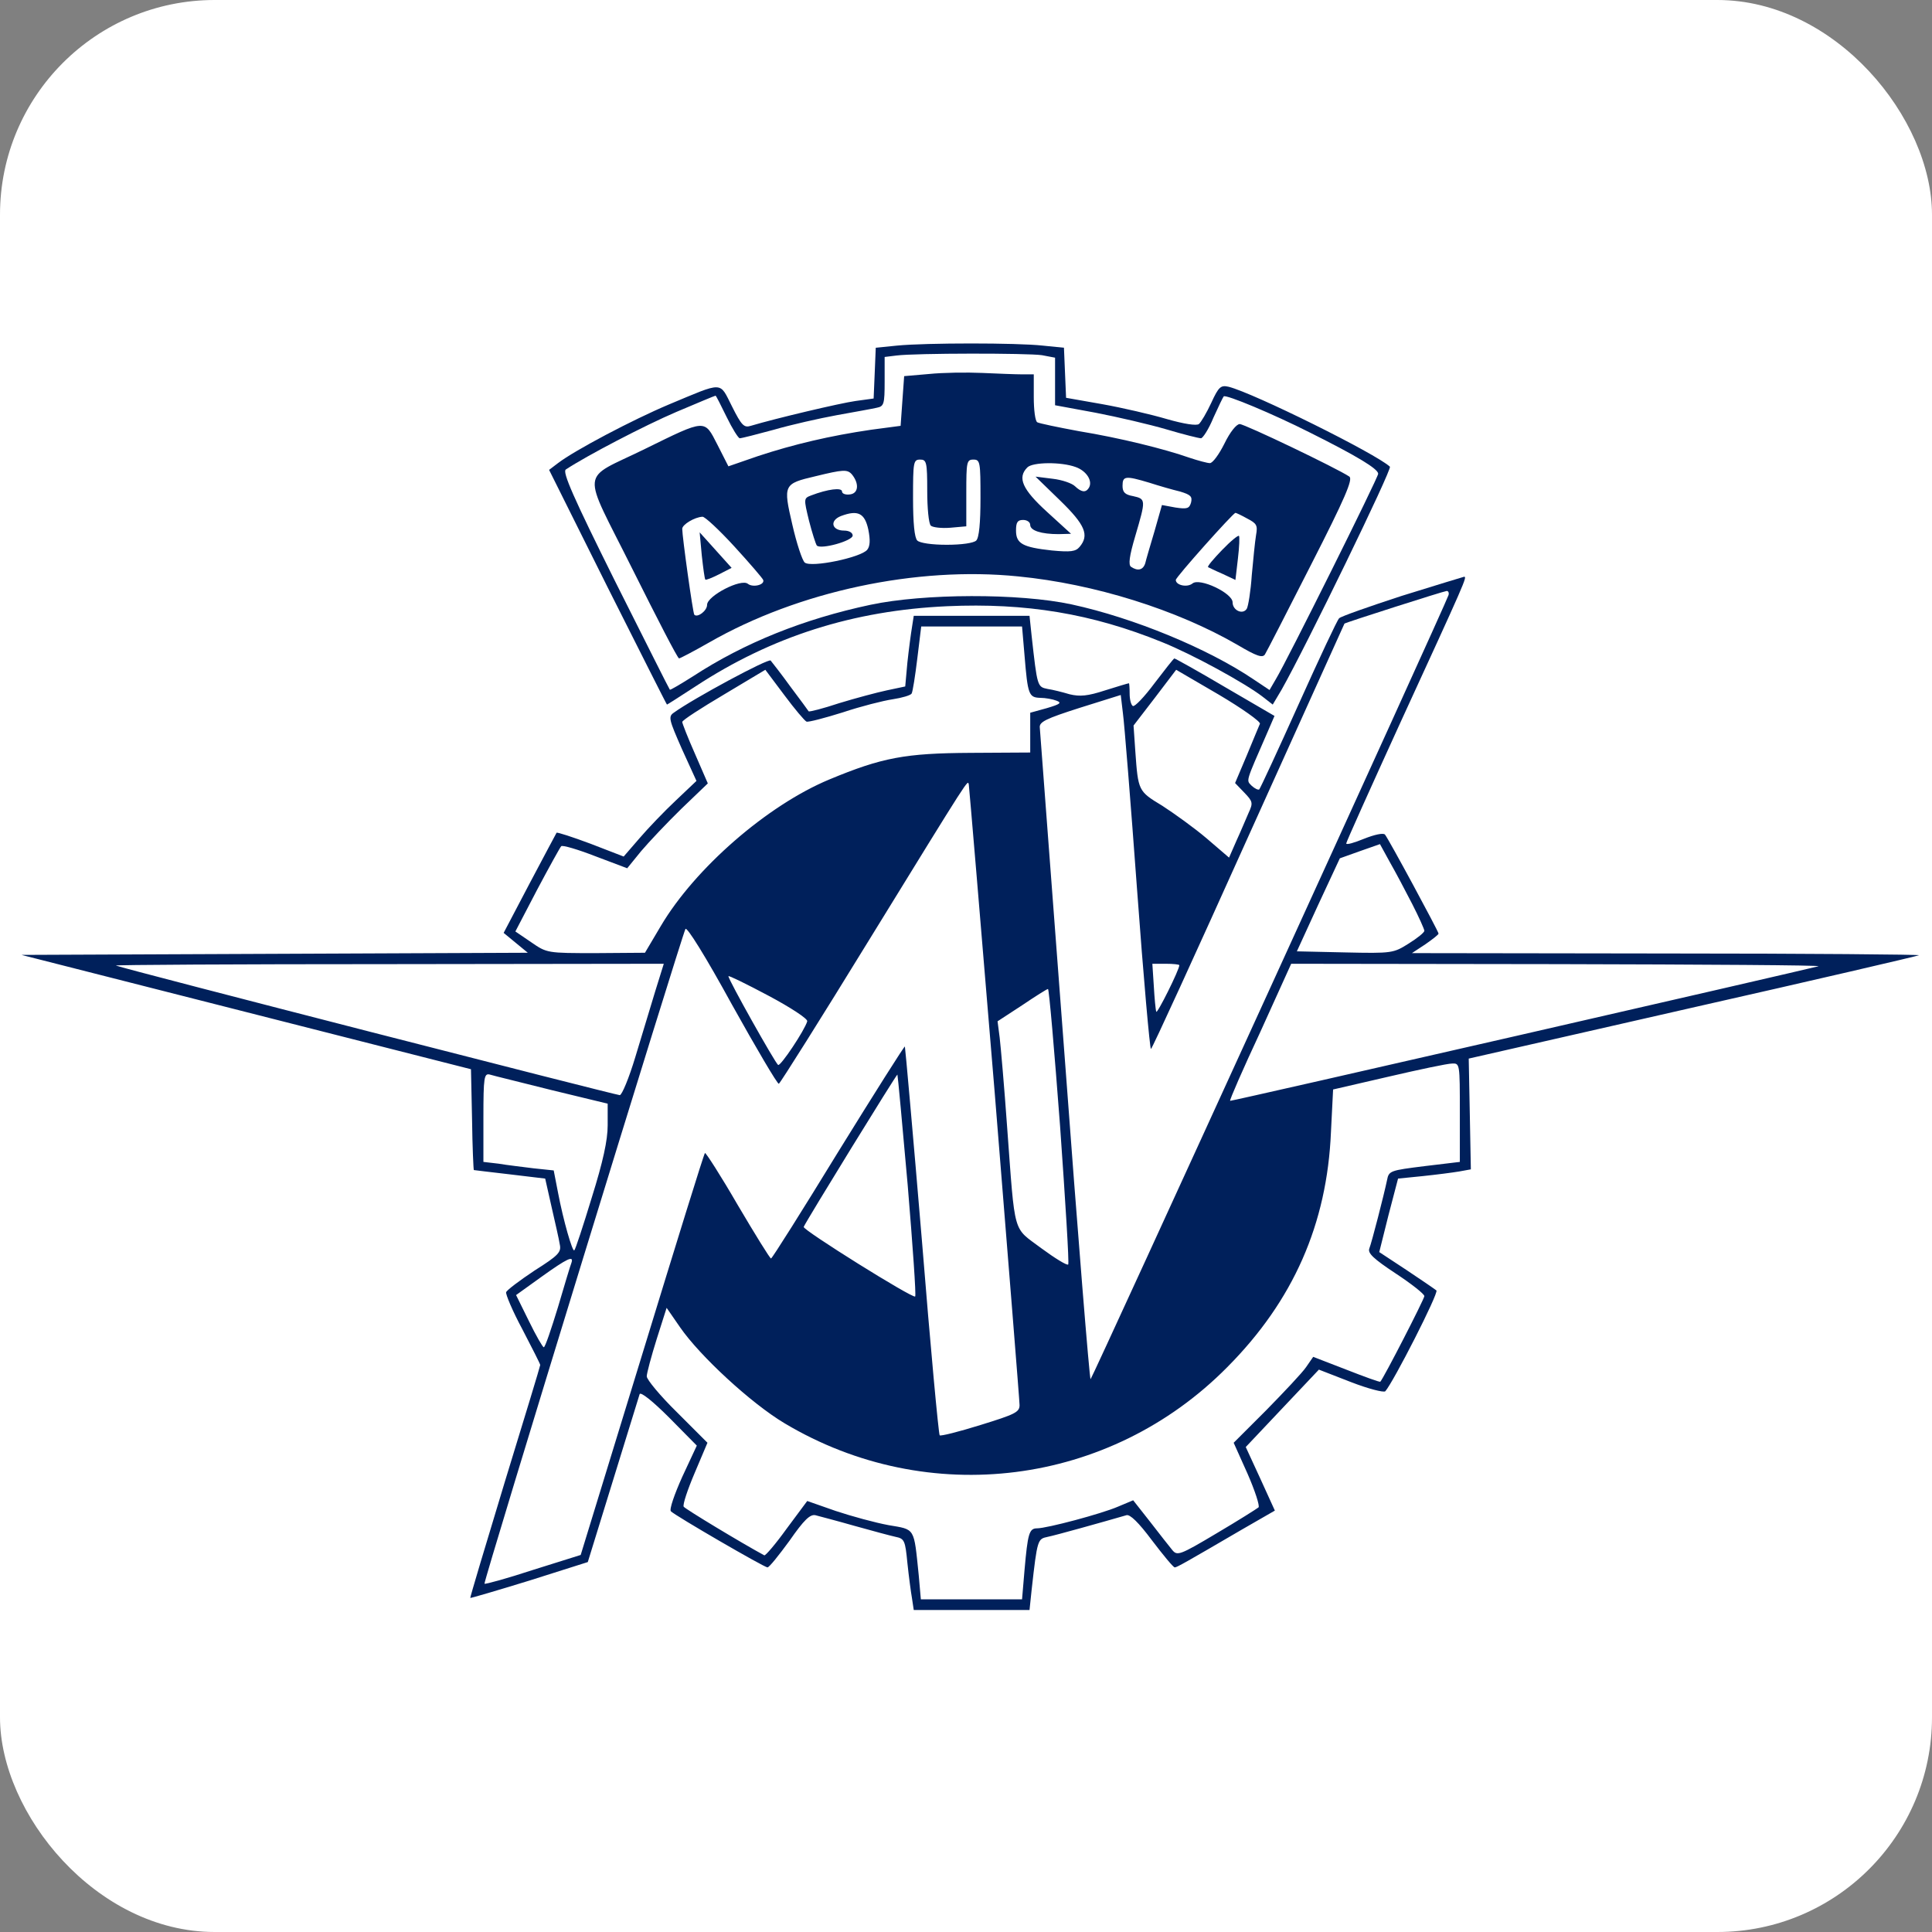 <svg width="90" height="90" viewBox="0 0 90 90" fill="none" xmlns="http://www.w3.org/2000/svg">
<rect x="0" y="0" width="90" height="90" fill="#808080" stroke="none"/>
<g clip-path="url(#clip0_993_22841)">
<rect width="90" height="90" rx="10" fill="white"/>
<path d="M41.789 16.099L40.796 16.199L40.747 17.39L40.697 18.564L39.853 18.68C39.142 18.779 36.132 19.49 34.974 19.837C34.66 19.937 34.544 19.821 34.097 18.928C33.502 17.753 33.734 17.77 31.153 18.845C29.466 19.556 26.77 20.979 25.993 21.574L25.579 21.889L28.308 27.363C29.814 30.357 31.054 32.822 31.07 32.822C31.087 32.822 31.683 32.441 32.394 31.978C35.95 29.646 39.754 28.439 44.121 28.24C47.793 28.075 50.87 28.587 54.128 29.911C55.534 30.473 58.015 31.829 58.842 32.474L59.289 32.822L59.702 32.127C60.827 30.142 64.863 21.839 64.747 21.74C64.085 21.128 58.412 18.316 57.238 18.018C56.874 17.935 56.775 18.002 56.427 18.762C56.212 19.226 55.947 19.672 55.848 19.755C55.732 19.837 55.17 19.755 54.36 19.523C53.632 19.308 52.276 18.994 51.349 18.828L49.662 18.531L49.612 17.356L49.563 16.199L48.57 16.099C47.363 15.967 43.162 15.967 41.789 16.099ZM48.537 16.546L49.149 16.662V17.77V18.878L51.035 19.226C52.06 19.424 53.549 19.771 54.343 20.003C55.12 20.235 55.848 20.416 55.947 20.416C56.03 20.416 56.311 19.986 56.526 19.457C56.758 18.944 56.973 18.498 57.006 18.465C57.105 18.365 59.289 19.275 61.025 20.152C63.176 21.227 64.201 21.839 64.201 22.07C64.201 22.252 59.934 30.82 59.438 31.631L59.14 32.144L58.395 31.647C56.262 30.208 52.821 28.786 49.927 28.157C47.479 27.628 43.029 27.645 40.548 28.174C37.439 28.835 34.676 29.944 32.294 31.498C31.716 31.862 31.219 32.16 31.203 32.127C31.17 32.094 30.029 29.811 28.639 27.049C26.704 23.162 26.191 21.988 26.357 21.872C27.332 21.227 30.029 19.821 31.501 19.192C32.477 18.779 33.303 18.431 33.337 18.431C33.353 18.431 33.585 18.878 33.849 19.424C34.114 19.97 34.395 20.416 34.461 20.416C34.544 20.416 35.255 20.235 36.049 20.019C36.843 19.788 38.166 19.49 38.977 19.341C39.804 19.192 40.631 19.044 40.846 18.994C41.177 18.928 41.21 18.828 41.21 17.77V16.629L41.756 16.562C42.649 16.447 47.876 16.447 48.537 16.546Z" fill="#00205B"/>
<path d="M43.277 17.422L42.119 17.522L42.036 18.68L41.954 19.837L40.581 20.019C38.662 20.3 36.975 20.698 35.321 21.243L33.932 21.723L33.419 20.714C32.807 19.523 32.906 19.507 30.045 20.913C26.985 22.418 27.067 21.706 29.466 26.52C30.607 28.802 31.566 30.671 31.633 30.671C31.682 30.671 32.311 30.341 33.038 29.927C37.19 27.545 42.698 26.371 47.429 26.851C50.985 27.198 54.822 28.405 57.651 30.043C58.544 30.572 58.809 30.655 58.924 30.489C59.007 30.357 59.966 28.488 61.075 26.305C62.663 23.195 63.026 22.335 62.861 22.203C62.266 21.806 57.982 19.755 57.75 19.755C57.601 19.755 57.303 20.119 57.039 20.664C56.791 21.161 56.493 21.574 56.361 21.574C56.245 21.574 55.815 21.458 55.418 21.326C54.243 20.913 52.176 20.4 50.257 20.085C49.281 19.904 48.405 19.722 48.322 19.672C48.223 19.622 48.157 19.093 48.157 18.498V17.439H47.627C47.33 17.439 46.486 17.406 45.758 17.373C45.03 17.34 43.922 17.356 43.277 17.422ZM43.194 22.864C43.194 23.658 43.261 24.386 43.36 24.485C43.443 24.568 43.856 24.618 44.27 24.584L45.014 24.518V22.963C45.014 21.524 45.03 21.409 45.345 21.409C45.659 21.409 45.675 21.524 45.675 23.195C45.675 24.369 45.609 25.048 45.477 25.18C45.361 25.296 44.799 25.378 44.104 25.378C43.409 25.378 42.847 25.296 42.731 25.18C42.599 25.048 42.533 24.369 42.533 23.195C42.533 21.524 42.549 21.409 42.864 21.409C43.161 21.409 43.194 21.524 43.194 22.864ZM50.108 21.756C50.621 21.938 50.919 22.418 50.72 22.732C50.571 22.963 50.373 22.93 50.075 22.649C49.943 22.517 49.48 22.352 49.033 22.302L48.239 22.203L49.38 23.311C50.555 24.452 50.753 24.932 50.29 25.478C50.108 25.693 49.877 25.726 49 25.643C47.644 25.494 47.33 25.329 47.33 24.717C47.33 24.336 47.396 24.221 47.66 24.221C47.842 24.221 47.991 24.32 47.991 24.452C47.991 24.717 48.504 24.882 49.314 24.882L49.893 24.866L48.769 23.84C47.627 22.798 47.379 22.252 47.859 21.773C48.107 21.524 49.43 21.508 50.108 21.756ZM39.688 22.103C40.035 22.534 39.986 22.98 39.605 23.03C39.39 23.063 39.225 22.997 39.225 22.897C39.225 22.699 38.563 22.782 37.786 23.079C37.438 23.212 37.438 23.228 37.686 24.254C37.835 24.833 38.001 25.345 38.05 25.412C38.232 25.61 39.721 25.197 39.721 24.948C39.721 24.816 39.556 24.717 39.324 24.717C38.745 24.717 38.629 24.254 39.175 24.039C39.969 23.741 40.283 23.906 40.449 24.667C40.548 25.163 40.531 25.445 40.399 25.61C40.101 25.974 37.786 26.454 37.488 26.206C37.372 26.106 37.108 25.312 36.909 24.436C36.479 22.583 36.495 22.534 37.984 22.186C39.274 21.872 39.473 21.855 39.688 22.103ZM53.532 22.484C53.995 22.633 54.624 22.815 54.971 22.897C55.467 23.046 55.55 23.129 55.484 23.41C55.401 23.691 55.302 23.724 54.756 23.642L54.128 23.526L53.78 24.75C53.582 25.412 53.383 26.09 53.35 26.238C53.251 26.553 53.003 26.619 52.689 26.404C52.556 26.321 52.606 25.908 52.887 24.965C53.383 23.278 53.383 23.245 52.788 23.112C52.407 23.046 52.292 22.93 52.292 22.633C52.292 22.17 52.424 22.153 53.532 22.484ZM58.097 24.154C58.544 24.386 58.594 24.469 58.511 24.932C58.461 25.23 58.379 26.073 58.312 26.801C58.263 27.545 58.147 28.24 58.081 28.356C57.899 28.653 57.419 28.438 57.419 28.058C57.419 27.628 55.881 26.9 55.55 27.181C55.302 27.38 54.773 27.264 54.773 27.016C54.773 26.884 57.436 23.906 57.551 23.89C57.585 23.89 57.833 24.006 58.097 24.154ZM34.213 25.461C34.924 26.238 35.52 26.933 35.553 27.016C35.635 27.247 35.073 27.38 34.841 27.198C34.527 26.933 32.939 27.76 32.939 28.174C32.939 28.455 32.493 28.786 32.344 28.637C32.278 28.571 31.781 24.998 31.781 24.634C31.781 24.436 32.36 24.088 32.724 24.072C32.824 24.055 33.502 24.684 34.213 25.461Z" fill="#00205B"/>
<path d="M56.923 25.627C56.526 26.04 56.228 26.388 56.278 26.421C56.311 26.437 56.609 26.586 56.956 26.735L57.551 27.016L57.667 26.024C57.733 25.478 57.75 24.998 57.717 24.965C57.684 24.916 57.32 25.213 56.923 25.627Z" fill="#00205B"/>
<path d="M32.692 25.875C32.758 26.47 32.824 26.966 32.857 26.999C32.891 27.032 33.172 26.916 33.502 26.751L34.081 26.453L33.337 25.626L32.593 24.799L32.692 25.875Z" fill="#00205B"/>
<path d="M65.293 27.76C63.771 28.257 62.448 28.72 62.382 28.802C62.299 28.869 61.456 30.672 60.496 32.805C59.537 34.939 58.71 36.725 58.66 36.775C58.611 36.808 58.462 36.742 58.313 36.609C58.048 36.328 57.998 36.51 59.057 34.079L59.371 33.351L57.072 32.011C55.815 31.267 54.74 30.672 54.707 30.672C54.674 30.672 54.26 31.201 53.781 31.829C53.301 32.474 52.854 32.938 52.772 32.888C52.689 32.838 52.623 32.59 52.623 32.309C52.623 32.044 52.606 31.829 52.59 31.829C52.557 31.829 52.06 31.978 51.482 32.16C50.671 32.425 50.307 32.458 49.828 32.342C49.497 32.243 49.034 32.127 48.802 32.094C48.322 31.995 48.322 31.995 48.058 29.629L47.959 28.687H45.262H42.566L42.484 29.216C42.434 29.514 42.335 30.258 42.269 30.87L42.169 31.978L41.309 32.16C40.846 32.259 39.854 32.524 39.093 32.756C38.348 33.004 37.703 33.169 37.67 33.136C37.654 33.103 37.273 32.59 36.827 31.995C36.397 31.399 35.967 30.853 35.9 30.771C35.801 30.655 32.295 32.541 31.385 33.202C31.12 33.384 31.17 33.533 31.765 34.889L32.444 36.378L31.484 37.288C30.955 37.784 30.194 38.578 29.797 39.041L29.053 39.901L27.514 39.306C26.671 38.991 25.96 38.76 25.927 38.793C25.91 38.826 25.331 39.901 24.669 41.158L23.462 43.457L24.024 43.92L24.587 44.383L12.793 44.433L1 44.483L11.47 47.146L21.94 49.809L21.99 52.141C22.006 53.431 22.056 54.49 22.073 54.506C22.089 54.506 22.85 54.606 23.743 54.705L25.397 54.903L25.695 56.227C25.86 56.954 26.042 57.732 26.075 57.963C26.158 58.327 26.026 58.476 24.901 59.187C24.206 59.65 23.611 60.097 23.578 60.196C23.545 60.279 23.875 61.073 24.339 61.933C24.785 62.793 25.166 63.537 25.166 63.587C25.166 63.637 24.421 66.085 23.512 69.045C22.618 71.99 21.891 74.421 21.907 74.438C21.924 74.454 23.164 74.09 24.669 73.627L27.382 72.767L28.556 68.963C29.201 66.862 29.764 65.059 29.797 64.943C29.847 64.828 30.392 65.258 31.17 66.035L32.46 67.342L31.782 68.797C31.418 69.608 31.17 70.319 31.253 70.402C31.468 70.617 35.603 73.015 35.752 73.015C35.834 73.015 36.281 72.453 36.777 71.775C37.455 70.799 37.736 70.534 37.984 70.584C38.166 70.633 38.993 70.848 39.804 71.08C40.631 71.311 41.491 71.543 41.723 71.593C42.136 71.675 42.169 71.775 42.269 72.8C42.335 73.429 42.434 74.173 42.484 74.454L42.566 75H45.262H47.959L48.058 74.057C48.322 71.692 48.339 71.692 48.802 71.593C49.149 71.526 51.333 70.915 52.474 70.584C52.639 70.534 53.036 70.915 53.665 71.758C54.194 72.453 54.657 73.015 54.724 73.015C54.823 73.015 55.203 72.8 57.866 71.245L59.388 70.369L58.71 68.88L58.032 67.408L59.735 65.605L61.439 63.802L62.928 64.381C63.738 64.695 64.449 64.877 64.532 64.811C64.912 64.381 67.03 60.229 66.914 60.114C66.831 60.047 66.203 59.617 65.508 59.154L64.251 58.327L64.681 56.607L65.127 54.903L66.269 54.788C66.914 54.721 67.675 54.622 67.972 54.572L68.518 54.473L68.469 51.893L68.419 49.313L78.806 46.947C84.513 45.657 89.277 44.549 89.392 44.499C89.508 44.466 84.232 44.417 77.682 44.417L65.773 44.4L66.401 43.987C66.732 43.755 67.013 43.54 67.013 43.49C67.013 43.391 64.664 39.041 64.516 38.876C64.433 38.793 64.036 38.876 63.54 39.074C63.093 39.256 62.713 39.372 62.713 39.289C62.713 39.223 63.837 36.725 65.21 33.715C68.287 27.016 68.353 26.867 68.204 26.867C68.138 26.884 66.831 27.281 65.293 27.76ZM67.476 27.727C67.278 28.306 50.87 64.232 50.803 64.249C50.754 64.249 50.208 57.5 49.596 49.23C48.967 40.976 48.455 34.079 48.438 33.897C48.405 33.632 48.703 33.483 50.307 32.971L52.209 32.375L52.309 33.219C52.375 33.682 52.672 37.387 52.97 41.456C53.268 45.541 53.566 48.866 53.615 48.866C53.665 48.866 55.699 44.417 58.147 38.975C60.595 33.55 62.613 29.084 62.63 29.05C62.679 29.001 67.228 27.545 67.394 27.529C67.476 27.529 67.509 27.628 67.476 27.727ZM47.727 30.539C47.876 32.359 47.925 32.491 48.455 32.508C48.703 32.508 49.05 32.574 49.215 32.64C49.48 32.739 49.381 32.805 48.769 32.987L47.992 33.202V34.128V35.055L45.213 35.071C42.169 35.088 41.094 35.286 38.63 36.312C35.735 37.519 32.377 40.447 30.789 43.127L30.045 44.383L27.762 44.4C25.48 44.4 25.48 44.4 24.736 43.887L24.008 43.391L25.017 41.456C25.579 40.397 26.092 39.471 26.142 39.421C26.191 39.355 26.919 39.57 27.729 39.885L29.218 40.447L29.863 39.653C30.227 39.223 31.071 38.33 31.749 37.668L32.973 36.494L32.377 35.121C32.047 34.377 31.782 33.698 31.782 33.632C31.782 33.55 32.658 32.987 33.717 32.359L35.652 31.201L36.545 32.392C37.025 33.037 37.488 33.583 37.571 33.616C37.654 33.649 38.415 33.45 39.258 33.186C40.102 32.904 41.144 32.64 41.59 32.574C42.02 32.508 42.417 32.392 42.467 32.309C42.517 32.226 42.632 31.498 42.732 30.672L42.914 29.183H45.262H47.611L47.727 30.539ZM58.693 33.715C58.644 33.814 58.379 34.476 58.081 35.187L57.535 36.477L57.965 36.924C58.362 37.337 58.379 37.404 58.164 37.867C58.048 38.131 57.8 38.727 57.602 39.157L57.254 39.951L56.212 39.057C55.65 38.578 54.707 37.9 54.145 37.536C53.02 36.858 53.02 36.841 52.888 35.005L52.805 33.798L53.797 32.508L54.79 31.201L56.775 32.359C57.866 33.004 58.726 33.616 58.693 33.715ZM46.337 50.901C46.966 58.708 47.495 65.258 47.495 65.456C47.495 65.787 47.28 65.886 45.676 66.382C44.667 66.697 43.807 66.912 43.774 66.862C43.724 66.812 43.344 62.743 42.947 57.798C42.533 52.852 42.169 48.783 42.153 48.75C42.12 48.734 40.73 50.934 39.043 53.663C37.373 56.392 35.967 58.625 35.917 58.625C35.867 58.625 35.173 57.5 34.362 56.127C33.568 54.754 32.873 53.679 32.84 53.712C32.791 53.745 31.484 57.98 29.913 63.107L27.051 72.436L24.835 73.131C23.627 73.528 22.602 73.809 22.569 73.776C22.503 73.71 31.749 43.623 31.931 43.275C31.997 43.16 32.857 44.532 34.097 46.798C35.239 48.849 36.215 50.504 36.281 50.487C36.347 50.454 38.233 47.46 40.466 43.821C45.312 35.948 45.064 36.345 45.13 36.543C45.147 36.643 45.692 43.093 46.337 50.901ZM65.789 42.117C66.103 42.73 66.352 43.292 66.352 43.358C66.352 43.441 66.021 43.705 65.624 43.953C64.912 44.4 64.863 44.417 62.646 44.367L60.413 44.317L61.406 42.151L62.415 39.984L63.341 39.653L64.284 39.322L64.747 40.166C65.012 40.629 65.475 41.505 65.789 42.117ZM30.525 46.17C30.31 46.881 29.896 48.254 29.599 49.23C29.301 50.222 28.97 51.016 28.871 51.016C28.689 51.016 5.747 45.128 5.4 44.979C5.317 44.946 11.024 44.913 18.086 44.913L30.922 44.896L30.525 46.17ZM54.938 44.962C54.938 45.178 53.897 47.262 53.863 47.129C53.83 47.03 53.781 46.501 53.748 45.922L53.681 44.896H54.31C54.657 44.896 54.938 44.929 54.938 44.962ZM84.711 45.012C83.951 45.211 57.337 51.314 57.304 51.281C57.271 51.248 57.899 49.809 58.71 48.072L60.149 44.896L72.554 44.913C79.385 44.929 84.844 44.962 84.711 45.012ZM37.604 47.576C37.488 47.989 36.364 49.676 36.248 49.61C36.115 49.528 33.932 45.641 33.932 45.475C33.932 45.426 34.776 45.839 35.801 46.385C36.827 46.931 37.637 47.46 37.604 47.576ZM49.381 52.439C49.629 55.945 49.811 58.856 49.761 58.906C49.695 58.956 49.133 58.608 48.504 58.145C47.164 57.136 47.297 57.649 46.916 52.505C46.784 50.636 46.619 48.767 46.569 48.337L46.47 47.576L47.611 46.831C48.223 46.418 48.769 46.071 48.819 46.071C48.868 46.054 49.116 48.932 49.381 52.439ZM68.005 51.827V54.126L66.352 54.324C64.764 54.523 64.697 54.539 64.615 54.969C64.466 55.681 63.904 57.864 63.788 58.162C63.705 58.377 63.986 58.642 65.012 59.32C65.74 59.799 66.352 60.279 66.352 60.378C66.352 60.511 64.449 64.216 64.3 64.365C64.284 64.397 63.556 64.133 62.713 63.802L61.174 63.207L60.843 63.686C60.662 63.951 59.818 64.844 58.991 65.688L57.469 67.209L58.114 68.648C58.462 69.442 58.693 70.154 58.627 70.22C58.544 70.286 57.684 70.832 56.675 71.427C54.955 72.453 54.839 72.486 54.608 72.205C54.475 72.039 54.012 71.46 53.582 70.898L52.788 69.889L52.077 70.187C51.316 70.517 48.769 71.196 48.306 71.196C47.942 71.196 47.876 71.444 47.727 73.131L47.611 74.504H45.262H42.897L42.798 73.379C42.566 71.129 42.649 71.262 41.392 71.047C40.763 70.931 39.672 70.633 38.927 70.385L37.604 69.922L36.645 71.212C36.132 71.924 35.652 72.486 35.603 72.453C34.561 71.89 31.931 70.302 31.848 70.187C31.798 70.088 32.03 69.393 32.361 68.615L32.956 67.209L31.55 65.803C30.756 65.026 30.128 64.265 30.128 64.116C30.128 63.968 30.343 63.173 30.591 62.38L31.054 60.924L31.683 61.834C32.609 63.173 34.991 65.373 36.545 66.3C43.244 70.302 51.697 69.227 57.172 63.686C60.248 60.593 61.819 57.02 62.001 52.736L62.101 50.752L64.681 50.156C66.103 49.825 67.427 49.544 67.642 49.544C68.005 49.528 68.005 49.544 68.005 51.827ZM25.712 50.785L28.308 51.413V52.422C28.308 53.117 28.093 54.109 27.564 55.797C27.167 57.103 26.803 58.211 26.753 58.245C26.671 58.344 26.241 56.855 25.993 55.548L25.794 54.523L24.851 54.424C24.339 54.358 23.611 54.275 23.23 54.209L22.519 54.126V52.058C22.519 50.173 22.552 49.991 22.817 50.057C22.966 50.107 24.273 50.421 25.712 50.785ZM42.285 55.218C42.517 58.013 42.682 60.345 42.632 60.395C42.533 60.511 37.373 57.285 37.439 57.153C37.588 56.822 41.772 50.024 41.805 50.057C41.822 50.09 42.037 52.406 42.285 55.218ZM26.621 58.823C26.572 58.939 26.29 59.882 25.993 60.891C25.678 61.916 25.397 62.76 25.331 62.76C25.281 62.76 24.967 62.214 24.636 61.536L24.041 60.329L25.215 59.485C26.439 58.608 26.737 58.476 26.621 58.823Z" fill="#00205B"/>
</g>
<defs>
<clipPath id="clip0_993_22841">
<rect width="90" height="90" rx="10" fill="white"/>
</clipPath>
</defs>
</svg>
